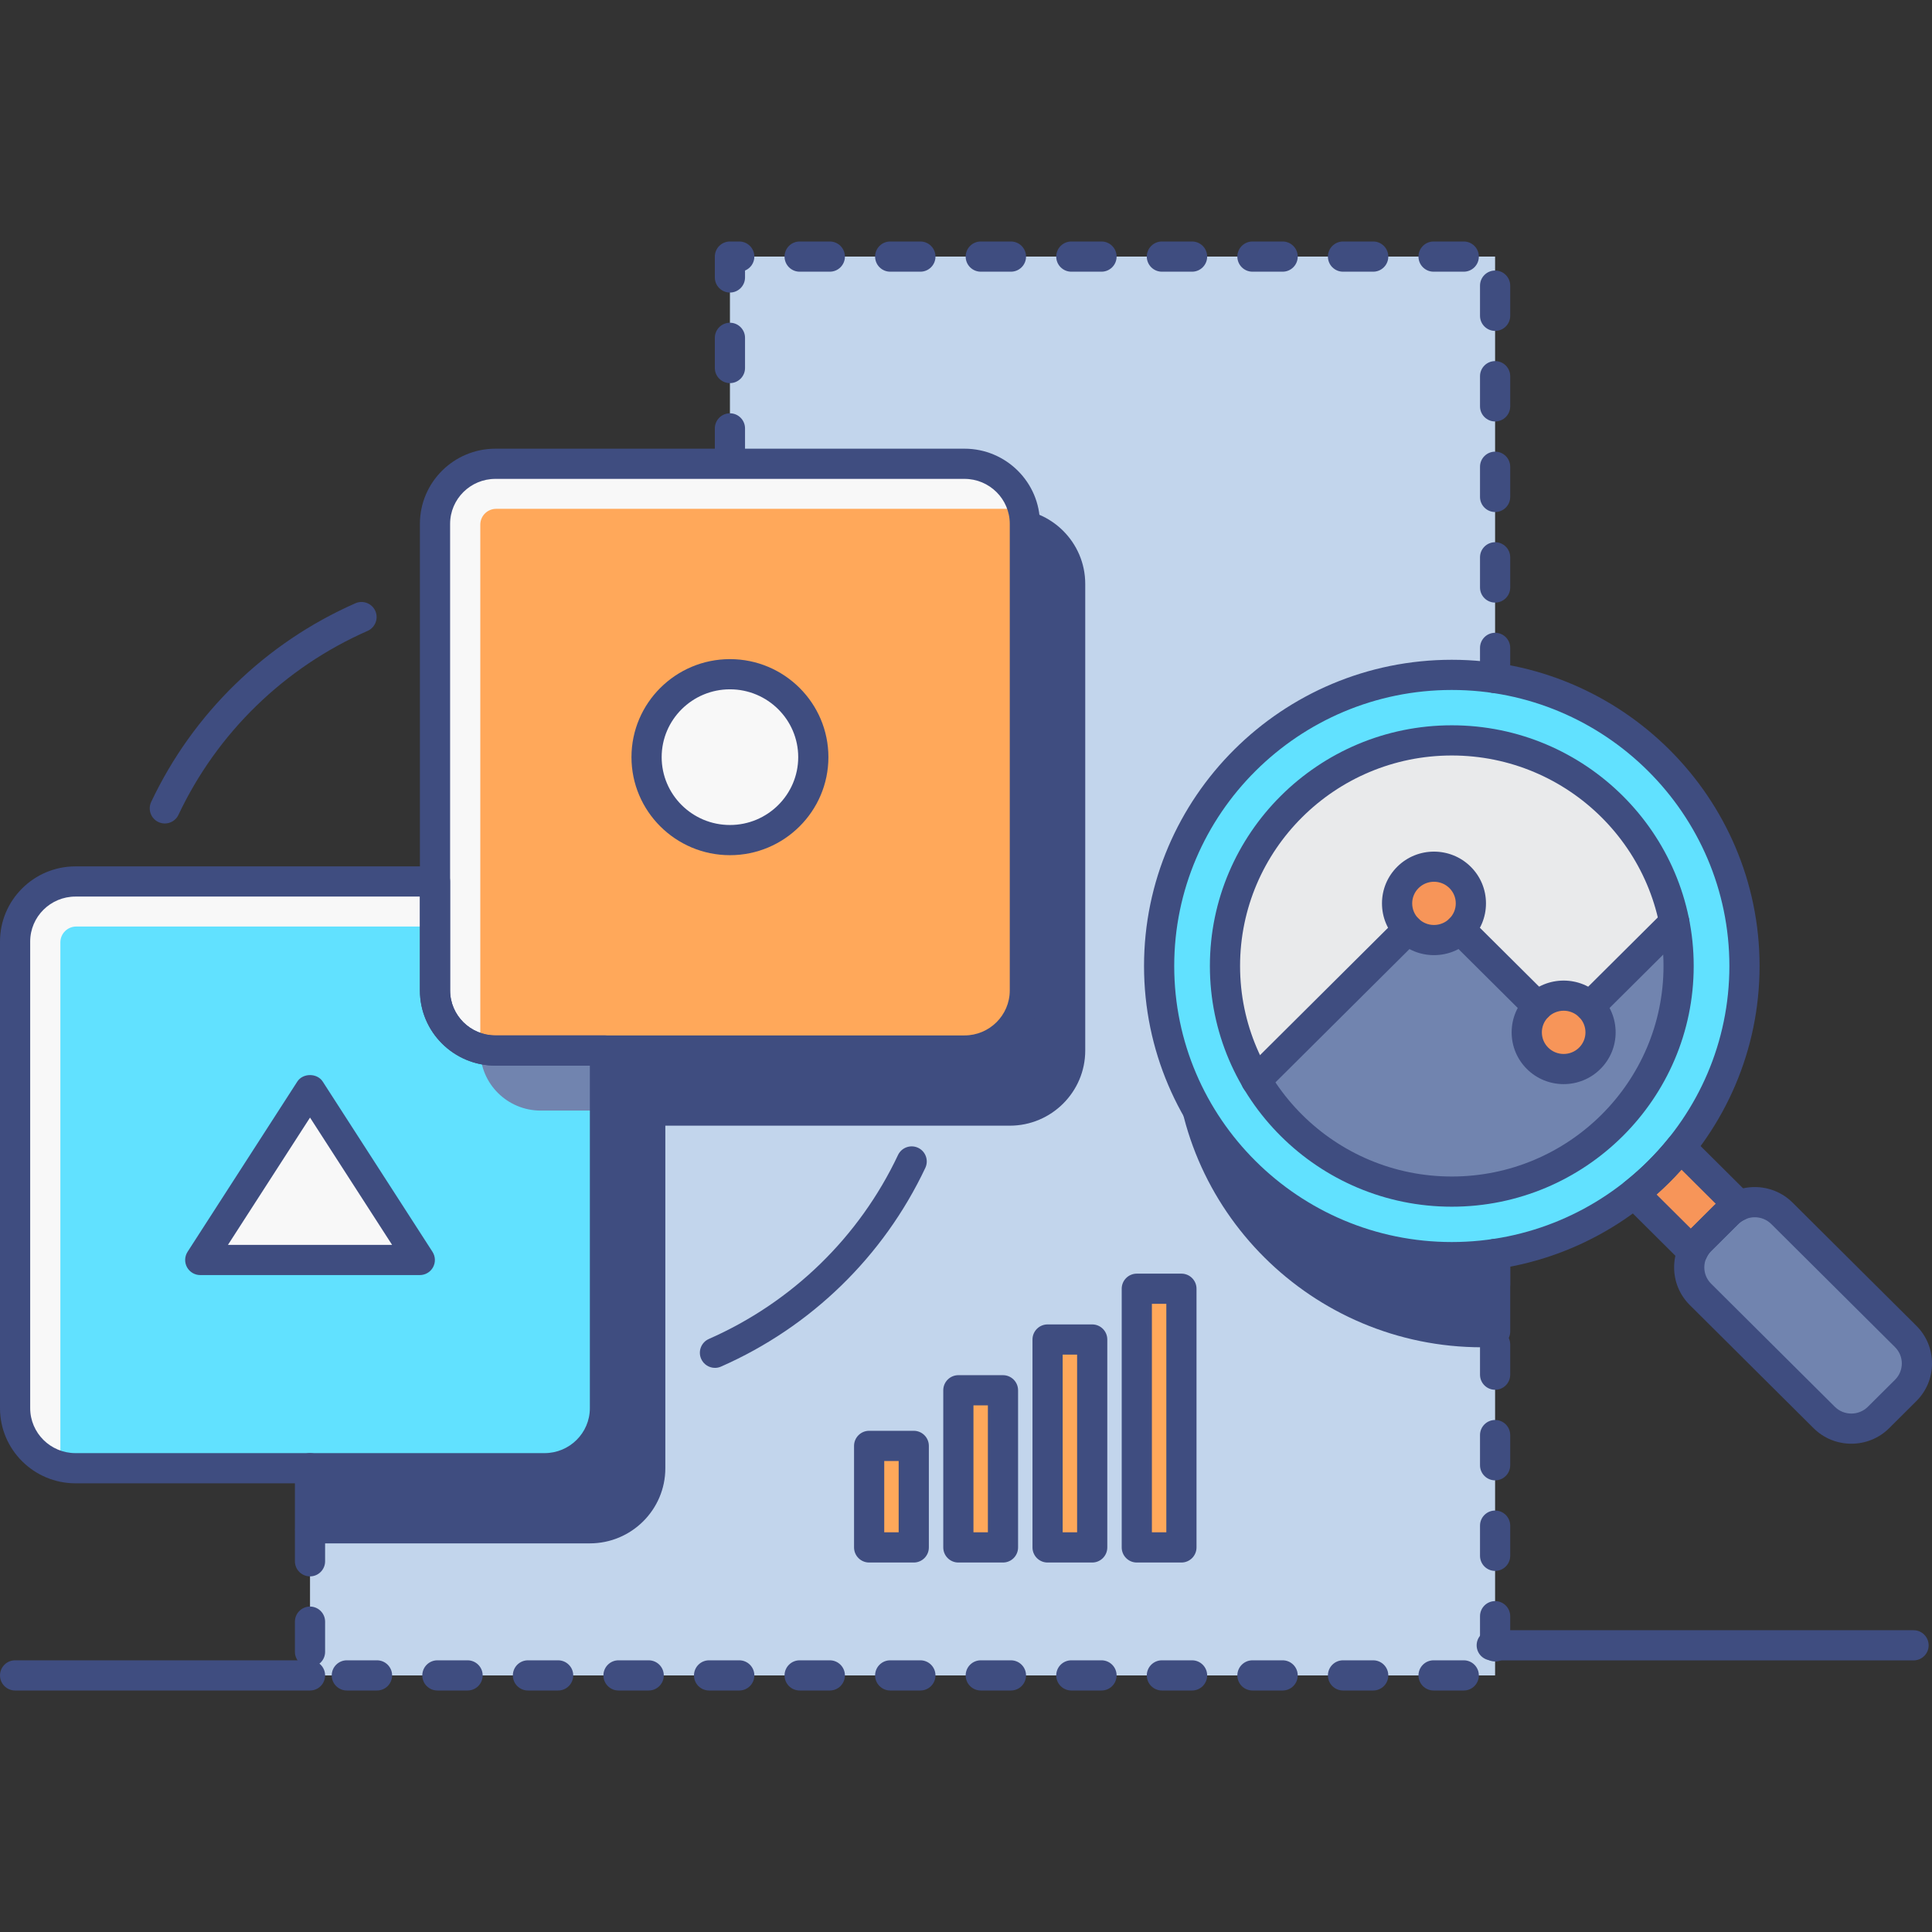 <?xml version="1.0" encoding="utf-8"?>
<!-- Generator: Adobe Illustrator 22.0.0, SVG Export Plug-In . SVG Version: 6.00 Build 0)  -->
<svg version="1.1" id="MARKET_RESEARCH_ICON_SET" xmlns="http://www.w3.org/2000/svg" xmlns:xlink="http://www.w3.org/1999/xlink"
	 x="0px" y="0px" viewBox="0 0 128 128" style="enable-background:new 0 0 128 128;" xml:space="preserve">
<rect x="0" y="0" width="128" height="128" fill="#333333" stroke="none"/>
<style type="text/css">
	.st0{fill:#C2D5EC;}
	.st1{fill:#61E1FF;}
	.st2{fill:#7184AF;}
	.st3{fill:#F8F8F8;}
	.st4{fill:#3F4D81;}
	.st5{fill:#3F4D80;}
	.st6{fill:#E9EAEB;}
	.st7{fill:#F79559;}
	.st8{fill:#FFA85A;}
</style>
<g>
	<g>
		<g>
			<polygon class="st0" points="48.36,17 99.054,17 99.054,111 20.539,111 20.54,69.6 48.36,69.6 			"/>
		</g>
		<g>
			<path class="st5" d="M99.055,49.73c-0.29-0.013-0.576-0.044-0.87-0.044c-10.709,0-19.39,8.635-19.39,19.288
				s8.681,19.288,19.39,19.288c0.294,0,0.579-0.031,0.87-0.044V49.73z"/>
		</g>
		<g>
			<g>
				<path class="st5" d="M98.185,89.261c-11.243,0-20.39-9.101-20.39-20.288s9.147-20.288,20.39-20.288
					c0.208,0,0.412,0.013,0.616,0.027l0.298,0.018c0.535,0.023,0.957,0.464,0.957,0.999v38.488c0,0.535-0.421,0.976-0.957,0.999
					L98.8,89.234C98.596,89.248,98.393,89.261,98.185,89.261z M98.055,50.687c-10.081,0.07-18.26,8.247-18.26,18.287
					s8.179,18.217,18.26,18.287V50.687z"/>
			</g>
		</g>
		<g>
			<path class="st5" d="M66.9,34.706H48.36V69.6H20.54l-0.001,31.652h18.54c2.209,0,4-1.781,4-3.979V73.578H66.9
				c2.209,0,4-1.781,4-3.979V38.684C70.9,36.487,69.11,34.706,66.9,34.706z"/>
		</g>
		<g>
			<g>
				<path class="st5" d="M39.08,102.252H20.539c-0.265,0-0.52-0.105-0.707-0.293s-0.293-0.442-0.293-0.707L19.54,69.6
					c0-0.552,0.448-1,1-1h26.82V34.706c0-0.552,0.448-1,1-1H66.9c2.757,0,5,2.233,5,4.979V69.6c0,2.746-2.243,4.979-5,4.979H44.08
					v22.695C44.08,100.019,41.836,102.252,39.08,102.252z M21.539,100.252H39.08c1.654,0,3-1.336,3-2.979V73.579
					c0-0.552,0.448-1,1-1H66.9c1.654,0,3-1.336,3-2.979V38.685c0-1.643-1.346-2.979-3-2.979H49.36V69.6c0,0.552-0.448,1-1,1H21.54
					L21.539,100.252z"/>
			</g>
		</g>
		<g>
			<g>
				<g>
					<path class="st8" d="M32.821,69.6H63.9c2.209,0,4-1.781,4-3.979V34.706c0-2.197-1.791-3.979-4-3.979h-31.08
						c-2.209,0-4,1.781-4,3.979v30.915C28.821,67.818,30.612,69.6,32.821,69.6z"/>
				</g>
			</g>
			<g>
				<g>
					<path class="st3" d="M31.821,68.605V34.759c0-0.579,0.472-1.048,1.054-1.048H66.9c0.308,0,0.604,0.042,0.892,0.107
						c-0.406-1.769-1.991-3.091-3.892-3.091h-31.08c-2.209,0-4,1.781-4,3.979v30.915c0,1.891,1.33,3.467,3.108,3.871
						C31.863,69.206,31.821,68.911,31.821,68.605z"/>
				</g>
			</g>
			<g>
				<g>
					<path class="st1" d="M32.821,69.6c-2.209,0-4-1.781-4-3.979V58.4H5c-2.209,0-4,1.781-4,3.979v30.915
						c0,2.197,1.791,3.979,4,3.979h31.08c2.209,0,4-1.781,4-3.979V69.6H32.821z"/>
				</g>
			</g>
			<g>
				<g>
					<path class="st3" d="M4,96.279V62.433c0-0.579,0.472-1.048,1.054-1.048h23.767V58.4H5c-2.209,0-4,1.781-4,3.979v30.915
						c0,1.891,1.33,3.467,3.108,3.871C4.042,96.88,4,96.585,4,96.279z"/>
				</g>
			</g>
			<g>
				<g>
					<path class="st2" d="M31.821,69.459V69.6c0,2.197,1.791,3.979,4,3.979h4.259V69.6h-7.259
						C32.473,69.6,32.142,69.542,31.821,69.459z"/>
				</g>
			</g>
			<g>
				<g>
					<ellipse class="st3" cx="48.361" cy="50.163" rx="5.524" ry="5.494"/>
				</g>
			</g>
			<g>
				<g>
					<polygon class="st3" points="20.54,72.197 13.267,83.477 27.813,83.477 					"/>
				</g>
			</g>
		</g>
		<g>
			<g>
				<g>
					<ellipse class="st1" cx="96.185" cy="64" rx="19.39" ry="19.288"/>
				</g>
			</g>
			<g>
				<g>
					<path class="st6" d="M95.005,59.851l8.591,8.545c0,0,3.666-3.646,7.329-7.29c-1.355-6.87-7.437-12.054-14.74-12.054
						c-8.299,0-15.027,6.692-15.027,14.948c0,2.761,0.766,5.339,2.078,7.558L95.005,59.851L95.005,59.851z"/>
				</g>
			</g>
			<g>
				<g>
					<path class="st2" d="M103.596,68.396l-8.591-8.545v0L83.236,71.558c2.611,4.416,7.425,7.389,12.949,7.389
						c8.299,0,15.027-6.692,15.027-14.947c0-0.991-0.102-1.957-0.287-2.893C107.262,64.75,103.596,68.396,103.596,68.396z"/>
				</g>
			</g>
			<g>
				<g>
					<ellipse class="st7" cx="95.005" cy="59.851" rx="2.445" ry="2.432"/>
				</g>
			</g>
			<g>
				<g>
					<ellipse class="st7" cx="103.596" cy="68.396" rx="2.445" ry="2.432"/>
				</g>
			</g>
			<g>
				<g>
					<path class="st7" d="M114.459,80.388c0.225-0.223,0.483-0.389,0.757-0.512l-3.874-3.854c-0.906,1.129-1.936,2.153-3.07,3.054
						l3.874,3.854c0.123-0.272,0.29-0.53,0.514-0.753L114.459,80.388z"/>
				</g>
			</g>
			<g>
				<g>
					<path class="st2" d="M112.66,85.756l8.198,8.155c0.994,0.988,2.605,0.988,3.598,0l1.799-1.79c0.994-0.988,0.994-2.591,0-3.579
						l-8.198-8.155c-0.994-0.988-2.605-0.988-3.598,0l-1.799,1.79C111.666,83.166,111.666,84.768,112.66,85.756z"/>
				</g>
			</g>
		</g>
		<g>
			<g>
				<g>
					<rect x="57.583" y="95.794" class="st8" width="2.956" height="6.727"/>
				</g>
			</g>
			<g>
				<g>
					<rect x="63.494" y="92.109" class="st8" width="2.956" height="10.411"/>
				</g>
			</g>
			<g>
				<g>
					<rect x="69.405" y="88.746" class="st8" width="2.956" height="13.775"/>
				</g>
			</g>
			<g>
				<g>
					<rect x="75.317" y="85.382" class="st8" width="2.956" height="17.138"/>
				</g>
			</g>
		</g>
	</g>
	<g>
		<g>
			<g>
				<path class="st5" d="M63.9,70.6h-31.08c-2.757,0-5-2.233-5-4.979V34.706c0-2.746,2.243-4.979,5-4.979H63.9
					c2.757,0,5,2.233,5,4.979v30.915C68.9,68.366,66.657,70.6,63.9,70.6z M32.821,31.727c-1.654,0-3,1.336-3,2.979v30.915
					c0,1.643,1.346,2.979,3,2.979H63.9c1.654,0,3-1.336,3-2.979V34.706c0-1.643-1.346-2.979-3-2.979H32.821z"/>
			</g>
		</g>
		<g>
			<g>
				<path class="st5" d="M36.08,98.273H5c-2.757,0-5-2.233-5-4.979V62.379C0,59.634,2.243,57.4,5,57.4h23.821c0.552,0,1,0.448,1,1
					v7.22c0,1.643,1.346,2.979,3,2.979h7.259c0.552,0,1,0.448,1,1v23.695C41.08,96.04,38.836,98.273,36.08,98.273z M5,59.4
					c-1.654,0-3,1.336-3,2.979v30.915c0,1.643,1.346,2.979,3,2.979h31.08c1.654,0,3-1.336,3-2.979V70.6h-6.259
					c-2.757,0-5-2.233-5-4.979V59.4H5z"/>
			</g>
		</g>
		<g>
			<g>
				<path class="st5" d="M48.361,56.658c-3.597,0-6.524-2.914-6.524-6.495s2.927-6.494,6.524-6.494s6.523,2.913,6.523,6.494
					S51.958,56.658,48.361,56.658z M48.361,45.669c-2.495,0-4.524,2.016-4.524,4.494c0,2.479,2.029,4.495,4.524,4.495
					c2.494,0,4.523-2.016,4.523-4.495C52.884,47.685,50.855,45.669,48.361,45.669z"/>
			</g>
		</g>
		<g>
			<g>
				<path class="st5" d="M27.812,84.477H13.267c-0.366,0-0.703-0.2-0.878-0.521s-0.161-0.713,0.038-1.021l7.272-11.28
					c0.368-0.571,1.312-0.571,1.681,0l7.273,11.28c0.198,0.308,0.213,0.699,0.038,1.021S28.179,84.477,27.812,84.477z
					 M15.102,82.477h10.876l-5.438-8.435L15.102,82.477z"/>
			</g>
		</g>
		<g>
			<g>
				<path class="st5" d="M10.92,54.558c-0.143,0-0.289-0.031-0.426-0.096c-0.5-0.236-0.713-0.832-0.478-1.331
					c2.769-5.867,7.575-10.542,13.533-13.164c0.504-0.221,1.096,0.007,1.318,0.513c0.222,0.505-0.007,1.096-0.513,1.318
					c-5.518,2.428-9.967,6.755-12.53,12.186C11.655,54.347,11.295,54.558,10.92,54.558z"/>
			</g>
		</g>
		<g>
			<g>
				<path class="st5" d="M47.369,90.625c-0.384,0-0.751-0.223-0.916-0.598c-0.222-0.505,0.007-1.096,0.513-1.318
					c5.517-2.428,9.967-6.755,12.53-12.186c0.236-0.5,0.834-0.711,1.331-0.478c0.5,0.236,0.713,0.832,0.478,1.331
					c-2.769,5.866-7.575,10.541-13.533,13.163C47.64,90.598,47.503,90.625,47.369,90.625z"/>
			</g>
		</g>
		<g>
			<g>
				<g>
					<path class="st5" d="M96.185,84.288c-11.243,0-20.39-9.101-20.39-20.288s9.147-20.288,20.39-20.288
						c11.244,0,20.391,9.101,20.391,20.288S107.428,84.288,96.185,84.288z M96.185,45.712c-10.14,0-18.39,8.204-18.39,18.288
						s8.25,18.288,18.39,18.288c10.141,0,18.391-8.204,18.391-18.288S106.325,45.712,96.185,45.712z"/>
				</g>
			</g>
			<g>
				<g>
					<g>
						<path class="st5" d="M105.325,67.677c-0.257,0-0.514-0.098-0.709-0.295c-0.39-0.392-0.388-1.024,0.004-1.414l5.604-5.575
							c0.391-0.39,1.024-0.389,1.414,0.004c0.39,0.392,0.388,1.024-0.004,1.414l-5.604,5.575
							C105.835,67.58,105.58,67.677,105.325,67.677z"/>
					</g>
				</g>
				<g>
					<g>
						<path class="st5" d="M101.868,67.677c-0.255,0-0.51-0.097-0.705-0.291l-5.134-5.106c-0.392-0.39-0.394-1.022-0.004-1.414
							s1.023-0.393,1.414-0.004l5.134,5.106c0.392,0.39,0.394,1.022,0.004,1.414C102.381,67.579,102.125,67.677,101.868,67.677z"/>
					</g>
				</g>
				<g>
					<g>
						<path class="st5" d="M83.222,72.572c-0.257,0-0.514-0.098-0.709-0.295c-0.39-0.392-0.388-1.024,0.004-1.414l10.054-10.001
							c0.391-0.39,1.024-0.388,1.414,0.004c0.39,0.392,0.388,1.024-0.004,1.414L83.927,72.281
							C83.732,72.475,83.477,72.572,83.222,72.572z"/>
					</g>
				</g>
				<g>
					<g>
						<path class="st5" d="M96.185,79.947c-8.837,0-16.027-7.154-16.027-15.947s7.189-15.947,16.027-15.947
							S112.212,55.207,112.212,64S105.022,79.947,96.185,79.947z M96.185,50.053c-7.734,0-14.027,6.257-14.027,13.947
							s6.292,13.947,14.027,13.947c7.735,0,14.027-6.257,14.027-13.947S103.919,50.053,96.185,50.053z"/>
					</g>
				</g>
				<g>
					<g>
						<path class="st5" d="M95.005,63.281c-0.881,0-1.763-0.333-2.434-1v0c-0.652-0.648-1.011-1.511-1.011-2.429
							s0.359-1.78,1.011-2.429c1.342-1.335,3.526-1.334,4.868,0c0.652,0.648,1.011,1.511,1.011,2.429s-0.359,1.78-1.011,2.429
							C96.768,62.947,95.887,63.281,95.005,63.281z M93.981,60.862c0.565,0.561,1.483,0.561,2.047,0
							c0.271-0.27,0.421-0.629,0.421-1.011S96.3,59.11,96.029,58.84c-0.564-0.562-1.483-0.562-2.047,0
							c-0.271,0.27-0.421,0.629-0.421,1.011S93.71,60.592,93.981,60.862L93.981,60.862z"/>
					</g>
				</g>
				<g>
					<g>
						<path class="st5" d="M103.596,71.826c-0.881,0-1.763-0.333-2.434-1.001l0,0c-0.652-0.648-1.011-1.511-1.011-2.429
							s0.359-1.78,1.011-2.429c1.342-1.335,3.525-1.335,4.867,0c0.652,0.648,1.011,1.511,1.011,2.429s-0.359,1.78-1.011,2.429
							C105.359,71.492,104.478,71.826,103.596,71.826z M102.573,69.407c0.564,0.561,1.482,0.561,2.047,0
							c0.271-0.27,0.421-0.629,0.421-1.011s-0.149-0.741-0.421-1.011c-0.564-0.562-1.482-0.562-2.047,0
							c-0.271,0.271-0.421,0.629-0.421,1.011S102.301,69.137,102.573,69.407z"/>
					</g>
				</g>
			</g>
			<g>
				<g>
					<path class="st5" d="M112.146,83.93c-0.262,0-0.516-0.103-0.705-0.291l-3.874-3.854c-0.203-0.201-0.309-0.479-0.293-0.765
						c0.016-0.285,0.153-0.55,0.376-0.728c1.074-0.853,2.054-1.828,2.913-2.897c0.178-0.221,0.441-0.356,0.724-0.373
						c0.28-0.02,0.559,0.089,0.761,0.29l3.874,3.854c0.234,0.232,0.338,0.564,0.279,0.889c-0.06,0.324-0.274,0.598-0.575,0.733
						c-0.183,0.082-0.337,0.185-0.461,0.308l-1.799,1.79c-0.125,0.124-0.226,0.273-0.308,0.456c-0.135,0.299-0.408,0.512-0.73,0.571
						C112.266,83.925,112.206,83.93,112.146,83.93z M109.752,79.139l2.272,2.26l1.652-1.644l-2.272-2.261
						C110.885,78.073,110.333,78.623,109.752,79.139z"/>
				</g>
			</g>
			<g>
				<g>
					<path class="st5" d="M122.657,95.65c-0.907,0-1.814-0.343-2.504-1.03l-8.198-8.155c-0.671-0.667-1.04-1.554-1.04-2.499
						s0.369-1.832,1.04-2.499l1.799-1.79c1.381-1.375,3.628-1.374,5.009,0l8.198,8.155c0.671,0.667,1.04,1.554,1.04,2.499
						s-0.369,1.832-1.04,2.499l-1.799,1.79C124.47,95.307,123.563,95.65,122.657,95.65z M116.258,80.646
						c-0.396,0-0.792,0.15-1.094,0.45l-1.799,1.79c-0.291,0.289-0.45,0.673-0.45,1.081s0.16,0.792,0.45,1.081l0,0l8.198,8.155
						c0.603,0.6,1.584,0.599,2.188,0l1.799-1.79c0.291-0.289,0.45-0.673,0.45-1.081s-0.16-0.792-0.45-1.081l-8.198-8.155
						C117.05,80.797,116.654,80.646,116.258,80.646z"/>
				</g>
			</g>
		</g>
		<g>
			<g>
				<path class="st5" d="M99.055,45.923c-0.552,0-1-0.448-1-1v-2c0-0.552,0.448-1,1-1s1,0.448,1,1v2
					C100.055,45.476,99.607,45.923,99.055,45.923z M99.055,39.923c-0.552,0-1-0.448-1-1v-2c0-0.552,0.448-1,1-1s1,0.448,1,1v2
					C100.055,39.476,99.607,39.923,99.055,39.923z M99.055,33.923c-0.552,0-1-0.448-1-1v-2c0-0.552,0.448-1,1-1s1,0.448,1,1v2
					C100.055,33.476,99.607,33.923,99.055,33.923z M48.36,31.382c-0.552,0-1-0.448-1-1v-2c0-0.552,0.448-1,1-1s1,0.448,1,1v2
					C49.36,30.934,48.912,31.382,48.36,31.382z M99.055,27.923c-0.552,0-1-0.448-1-1v-2c0-0.552,0.448-1,1-1s1,0.448,1,1v2
					C100.055,27.476,99.607,27.923,99.055,27.923z M48.36,25.382c-0.552,0-1-0.448-1-1v-2c0-0.552,0.448-1,1-1s1,0.448,1,1v2
					C49.36,24.934,48.912,25.382,48.36,25.382z M99.055,21.923c-0.552,0-1-0.448-1-1v-2c0-0.552,0.448-1,1-1s1,0.448,1,1v2
					C100.055,21.476,99.607,21.923,99.055,21.923z M48.36,19.382c-0.552,0-1-0.448-1-1V17c0-0.552,0.448-1,1-1h0.618
					c0.552,0,1,0.448,1,1c0,0.417-0.255,0.774-0.618,0.924v0.458C49.36,18.934,48.912,19.382,48.36,19.382z M96.978,18h-2
					c-0.552,0-1-0.448-1-1s0.448-1,1-1h2c0.552,0,1,0.448,1,1S97.53,18,96.978,18z M90.978,18h-2c-0.552,0-1-0.448-1-1s0.448-1,1-1
					h2c0.552,0,1,0.448,1,1S91.53,18,90.978,18z M84.978,18h-2c-0.552,0-1-0.448-1-1s0.448-1,1-1h2c0.552,0,1,0.448,1,1
					S85.53,18,84.978,18z M78.978,18h-2c-0.552,0-1-0.448-1-1s0.448-1,1-1h2c0.552,0,1,0.448,1,1S79.53,18,78.978,18z M72.978,18h-2
					c-0.552,0-1-0.448-1-1s0.448-1,1-1h2c0.552,0,1,0.448,1,1S73.53,18,72.978,18z M66.978,18h-2c-0.552,0-1-0.448-1-1s0.448-1,1-1
					h2c0.552,0,1,0.448,1,1S67.53,18,66.978,18z M60.978,18h-2c-0.552,0-1-0.448-1-1s0.448-1,1-1h2c0.552,0,1,0.448,1,1
					S61.53,18,60.978,18z M54.978,18h-2c-0.552,0-1-0.448-1-1s0.448-1,1-1h2c0.552,0,1,0.448,1,1S55.53,18,54.978,18z"/>
			</g>
		</g>
		<g>
			<g>
				<path class="st5" d="M96.978,112h-2c-0.552,0-1-0.448-1-1s0.448-1,1-1h2c0.552,0,1,0.448,1,1S97.53,112,96.978,112z M90.978,112
					h-2c-0.552,0-1-0.448-1-1s0.448-1,1-1h2c0.552,0,1,0.448,1,1S91.53,112,90.978,112z M84.978,112h-2c-0.552,0-1-0.448-1-1
					s0.448-1,1-1h2c0.552,0,1,0.448,1,1S85.53,112,84.978,112z M78.978,112h-2c-0.552,0-1-0.448-1-1s0.448-1,1-1h2
					c0.552,0,1,0.448,1,1S79.53,112,78.978,112z M72.978,112h-2c-0.552,0-1-0.448-1-1s0.448-1,1-1h2c0.552,0,1,0.448,1,1
					S73.53,112,72.978,112z M66.978,112h-2c-0.552,0-1-0.448-1-1s0.448-1,1-1h2c0.552,0,1,0.448,1,1S67.53,112,66.978,112z
					 M60.978,112h-2c-0.552,0-1-0.448-1-1s0.448-1,1-1h2c0.552,0,1,0.448,1,1S61.53,112,60.978,112z M54.978,112h-2
					c-0.552,0-1-0.448-1-1s0.448-1,1-1h2c0.552,0,1,0.448,1,1S55.53,112,54.978,112z M48.978,112h-2c-0.552,0-1-0.448-1-1
					s0.448-1,1-1h2c0.552,0,1,0.448,1,1S49.53,112,48.978,112z M42.978,112h-2c-0.552,0-1-0.448-1-1s0.448-1,1-1h2
					c0.552,0,1,0.448,1,1S43.53,112,42.978,112z M36.978,112h-2c-0.552,0-1-0.448-1-1s0.448-1,1-1h2c0.552,0,1,0.448,1,1
					S37.53,112,36.978,112z M30.978,112h-2c-0.552,0-1-0.448-1-1s0.448-1,1-1h2c0.552,0,1,0.448,1,1S31.53,112,30.978,112z
					 M24.978,112h-2c-0.552,0-1-0.448-1-1s0.448-1,1-1h2c0.552,0,1,0.448,1,1S25.53,112,24.978,112z M20.539,110.439
					c-0.552,0-1-0.448-1-1v-2c0-0.552,0.448-1,1-1s1,0.448,1,1v2C21.539,109.991,21.091,110.439,20.539,110.439z M99.055,110.077
					c-0.552,0-1-0.448-1-1v-2c0-0.552,0.448-1,1-1s1,0.448,1,1v2C100.055,109.629,99.607,110.077,99.055,110.077z M20.539,104.439
					c-0.552,0-1-0.448-1-1v-2c0-0.552,0.448-1,1-1s1,0.448,1,1v2C21.539,103.991,21.091,104.439,20.539,104.439z M99.055,104.077
					c-0.552,0-1-0.448-1-1v-2c0-0.552,0.448-1,1-1s1,0.448,1,1v2C100.055,103.629,99.607,104.077,99.055,104.077z M20.539,98.439
					c-0.552,0-1-0.448-1-1v-0.166c0-0.552,0.448-1,1-1s1,0.448,1,1v0.166C21.539,97.991,21.091,98.439,20.539,98.439z
					 M99.055,98.077c-0.552,0-1-0.448-1-1v-2c0-0.552,0.448-1,1-1s1,0.448,1,1v2C100.055,97.629,99.607,98.077,99.055,98.077z
					 M99.055,92.077c-0.552,0-1-0.448-1-1v-2c0-0.552,0.448-1,1-1s1,0.448,1,1v2C100.055,91.629,99.607,92.077,99.055,92.077z
					 M99.055,86.077c-0.552,0-1-0.448-1-1v-2c0-0.552,0.448-1,1-1s1,0.448,1,1v2C100.055,85.629,99.607,86.077,99.055,86.077z"/>
			</g>
		</g>
		<g>
			<g>
				<path class="st5" d="M126.777,110.006H98.832c-0.552,0-1-0.448-1-1s0.448-1,1-1h27.946c0.552,0,1,0.448,1,1
					S127.33,110.006,126.777,110.006z"/>
			</g>
		</g>
		<g>
			<g>
				<path class="st5" d="M20.539,112H1c-0.552,0-1-0.448-1-1s0.448-1,1-1h19.539c0.552,0,1,0.448,1,1S21.091,112,20.539,112z"/>
			</g>
		</g>
		<g>
			<g>
				<g>
					<path class="st5" d="M60.539,103.521h-2.956c-0.552,0-1-0.448-1-1v-6.727c0-0.552,0.448-1,1-1h2.956c0.552,0,1,0.448,1,1v6.727
						C61.539,103.073,61.091,103.521,60.539,103.521z M58.583,101.521h0.956v-4.727h-0.956V101.521z"/>
				</g>
			</g>
			<g>
				<g>
					<path class="st5" d="M66.45,103.521h-2.956c-0.552,0-1-0.448-1-1V92.109c0-0.552,0.448-1,1-1h2.956c0.552,0,1,0.448,1,1v10.411
						C67.45,103.073,67.002,103.521,66.45,103.521z M64.494,101.521h0.956v-8.411h-0.956V101.521z"/>
				</g>
			</g>
			<g>
				<g>
					<path class="st5" d="M72.361,103.521h-2.956c-0.552,0-1-0.448-1-1V88.746c0-0.552,0.448-1,1-1h2.956c0.552,0,1,0.448,1,1
						v13.774C73.361,103.073,72.913,103.521,72.361,103.521z M70.405,101.521h0.956V89.746h-0.956V101.521z"/>
				</g>
			</g>
			<g>
				<g>
					<path class="st5" d="M78.272,103.521h-2.956c-0.552,0-1-0.448-1-1V85.382c0-0.552,0.448-1,1-1h2.956c0.552,0,1,0.448,1,1
						v17.138C79.272,103.073,78.824,103.521,78.272,103.521z M76.316,101.521h0.956V86.382h-0.956V101.521z"/>
				</g>
			</g>
		</g>
	</g>
</g>
</svg>
